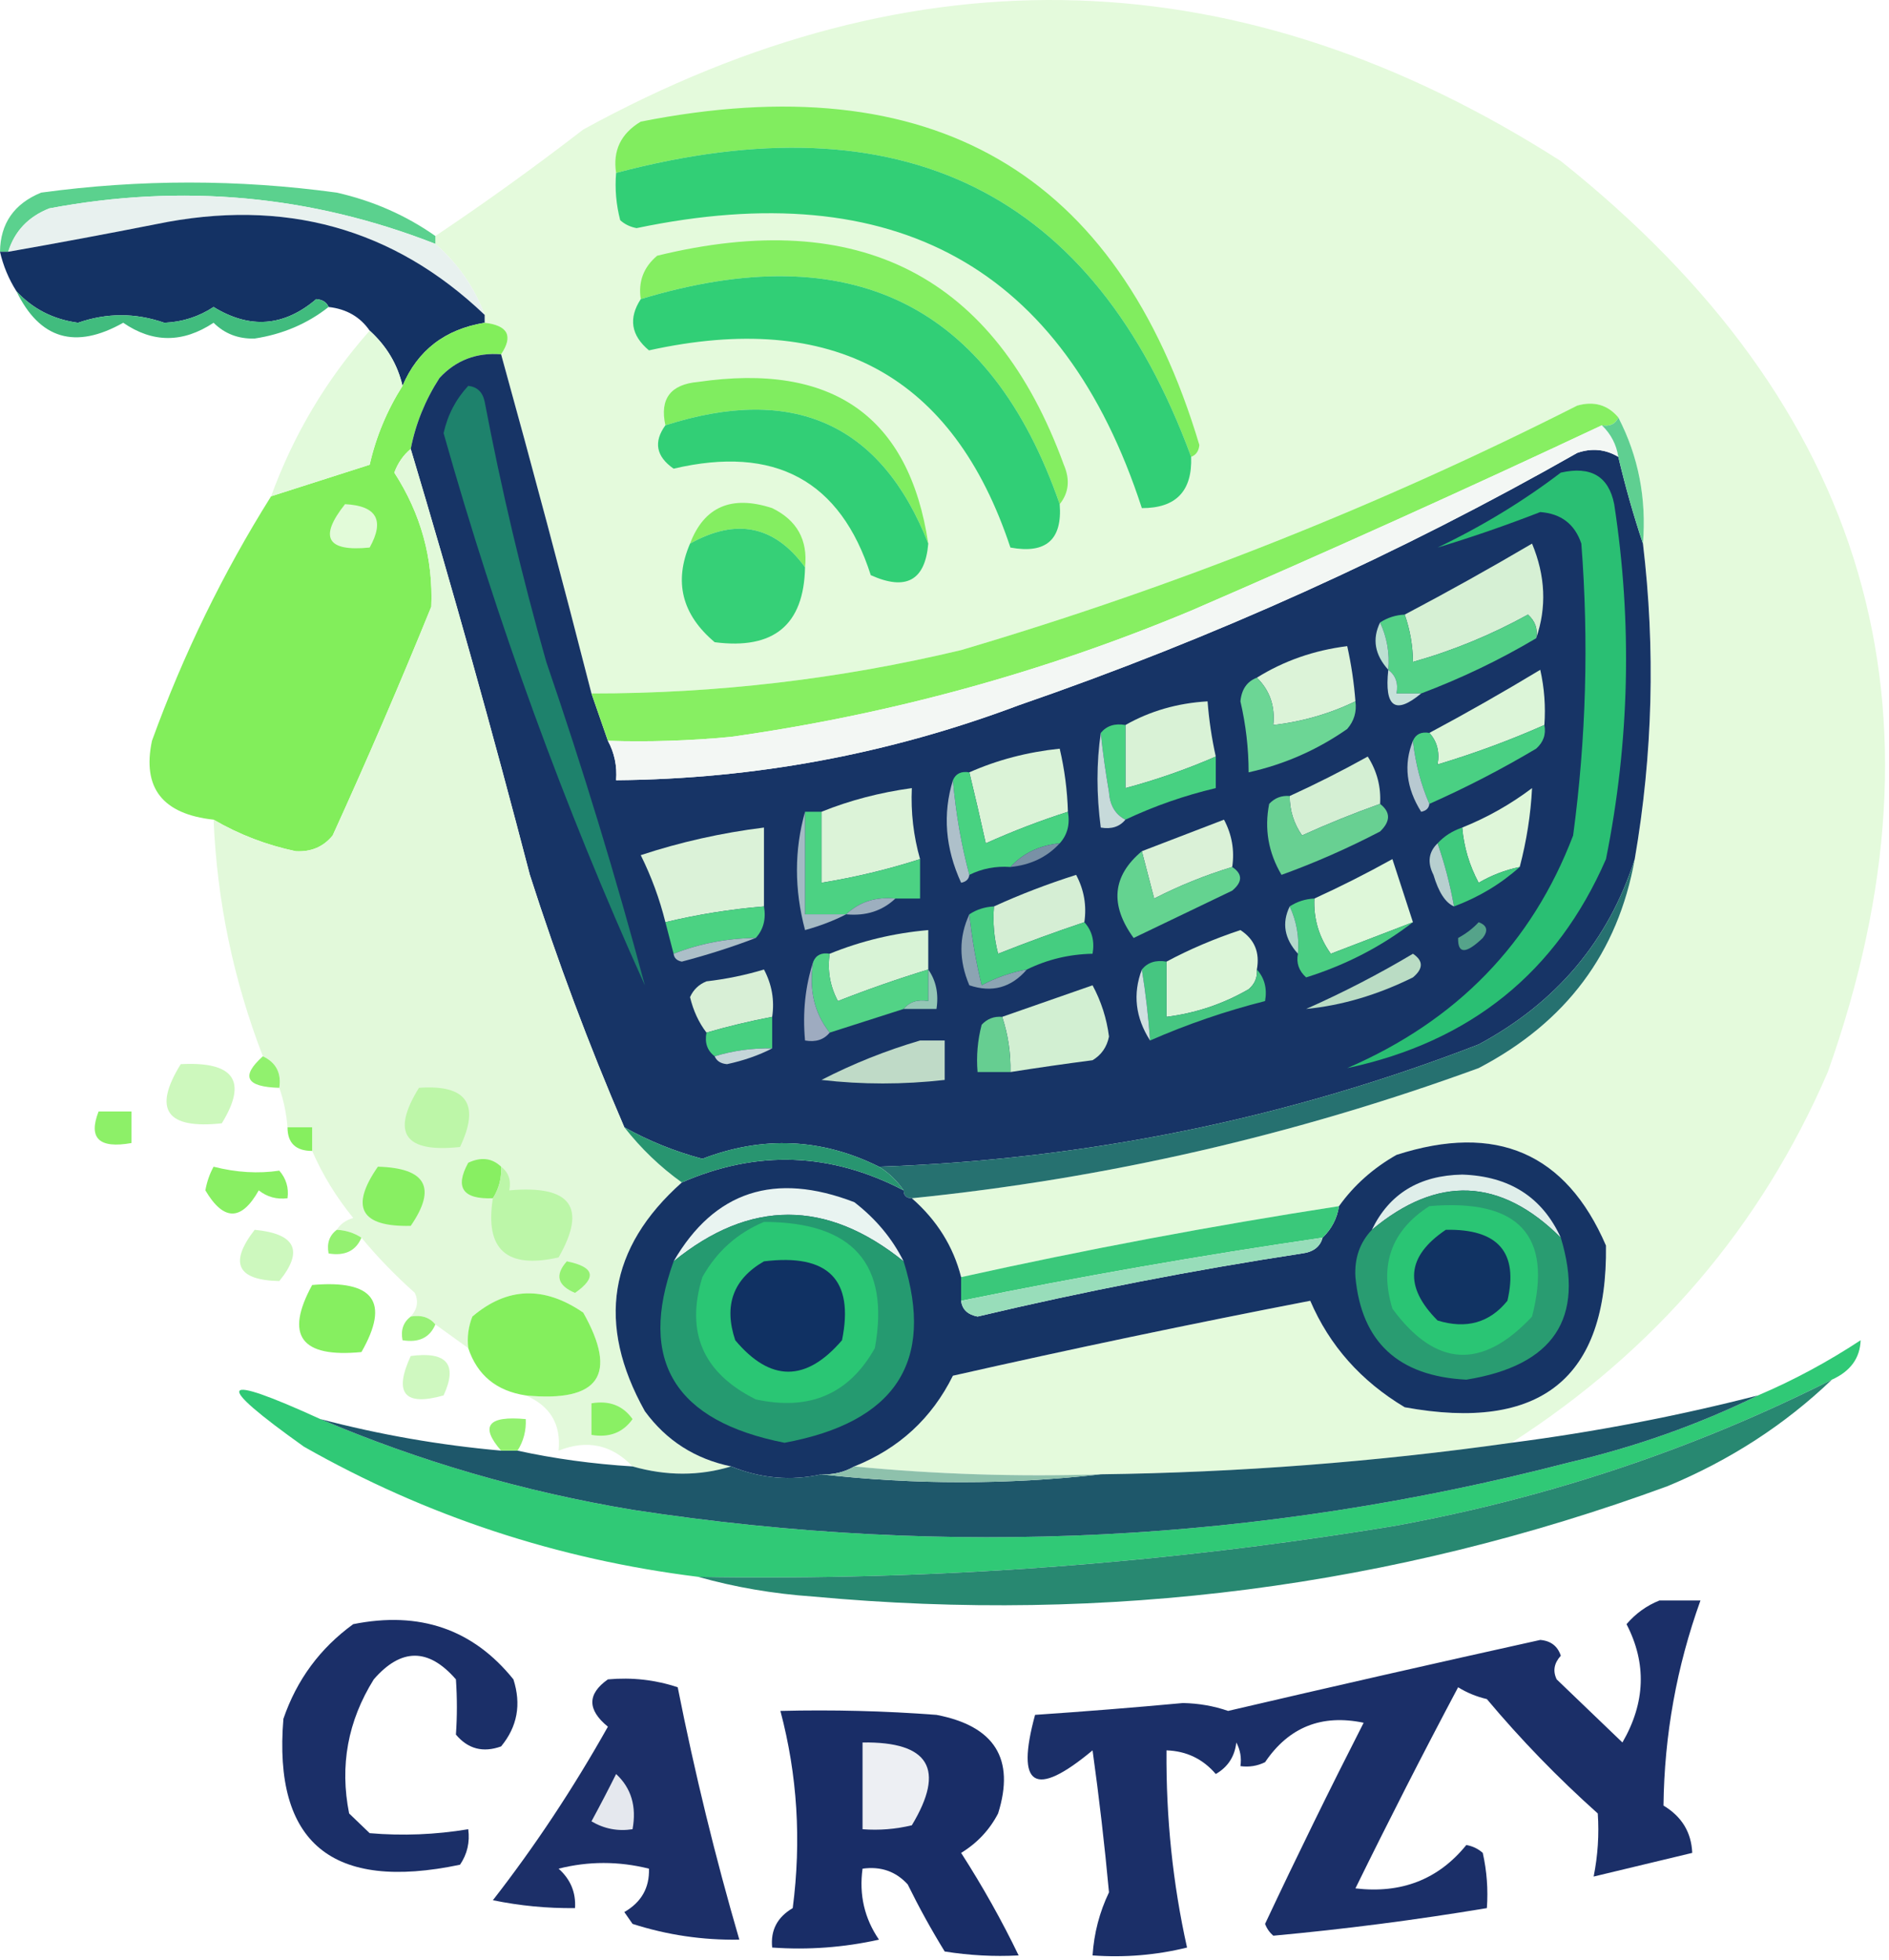 <svg width="239" height="248" viewBox="0 0 239 248" fill="none" xmlns="http://www.w3.org/2000/svg">
<path fill-rule="evenodd" clip-rule="evenodd" d="M191.24 182.543C174.032 184.975 156.71 186.306 139.272 186.535C128.691 186.861 118.297 186.529 108.092 185.537C113.734 183.281 117.891 179.456 120.564 174.061C135.593 170.661 150.664 167.5 165.776 164.58C168.209 170.251 172.193 174.741 177.728 178.052C194.918 181.195 203.406 174.376 203.192 157.595C198.139 145.882 189.304 142.057 176.689 146.119C173.718 147.809 171.294 149.972 169.413 152.605C153.373 155.087 137.437 158.081 121.604 161.587C120.619 157.712 118.541 154.385 115.367 151.607C139.902 149.128 163.807 143.64 187.082 135.141C198.14 129.364 204.723 120.549 206.83 108.696C209.114 95.444 209.46 82.139 207.869 68.779C208.333 63.046 207.293 57.723 204.751 52.813C203.401 51.217 201.67 50.718 199.554 51.316C174.567 63.969 148.583 74.281 121.604 82.251C106.25 85.921 90.66 87.751 74.833 87.74C71.139 73.305 67.328 59.002 63.4 44.829C64.961 42.505 64.269 41.174 61.321 40.837C61.321 40.505 61.321 40.172 61.321 39.84C60.027 36.36 57.949 33.366 55.085 30.858C55.085 30.526 55.085 30.193 55.085 29.86C61.429 25.61 67.666 21.119 73.794 16.388C115.938 -6.721 157.166 -5.39 197.476 20.38C236.319 51.304 247.579 89.724 231.255 135.64C222.822 155.176 209.483 170.809 191.24 182.543Z" fill="#E4FADC"/>
<path fill-rule="evenodd" clip-rule="evenodd" d="M150.705 57.802C138.391 24.278 114.14 12.303 77.951 21.877C77.516 19.058 78.555 16.896 81.069 15.39C117.868 8.103 141.426 21.741 151.745 56.305C151.672 57.069 151.326 57.568 150.705 57.802Z" fill="#81ED5F"/>
<path fill-rule="evenodd" clip-rule="evenodd" d="M150.705 57.802C150.864 62.136 148.786 64.299 144.469 64.289C134.561 33.828 113.254 22.02 80.549 28.862C79.747 28.718 79.054 28.385 78.471 27.864C77.956 25.895 77.783 23.9 77.951 21.877C114.14 12.303 138.391 24.278 150.705 57.802Z" fill="#32CF76"/>
<path fill-rule="evenodd" clip-rule="evenodd" d="M55.085 29.86C55.085 30.193 55.085 30.526 55.085 30.858C39.35 24.693 23.066 23.196 6.236 26.367C3.58 27.42 1.847 29.25 1.039 31.856C0.693 31.856 0.346 31.856 0 31.856C0.046 28.274 1.778 25.779 5.197 24.372C17.694 22.669 30.166 22.669 42.613 24.372C47.202 25.413 51.359 27.242 55.085 29.86Z" fill="#5BD18E"/>
<path fill-rule="evenodd" clip-rule="evenodd" d="M55.085 30.858C57.949 33.366 60.027 36.36 61.321 39.84C49.785 28.841 35.927 25.015 19.748 28.363C13.503 29.596 7.267 30.76 1.039 31.856C1.847 29.25 3.58 27.42 6.236 26.367C23.066 23.196 39.35 24.693 55.085 30.858Z" fill="#E8F1EF"/>
<path fill-rule="evenodd" clip-rule="evenodd" d="M61.321 39.84C61.321 40.172 61.321 40.505 61.321 40.837C56.312 41.657 52.848 44.318 50.928 48.821C50.3 46.108 48.915 43.78 46.771 41.835C45.566 40.089 43.833 39.091 41.574 38.842C41.33 38.246 40.81 37.913 40.015 37.844C35.938 41.325 31.609 41.659 27.023 38.842C25.141 40.078 23.062 40.744 20.787 40.837C17.143 39.571 13.505 39.571 9.874 40.837C6.732 40.411 4.133 39.08 2.079 36.846C1.101 35.299 0.408 33.636 0 31.856C0.346 31.856 0.693 31.856 1.039 31.856C7.267 30.76 13.503 29.596 19.748 28.363C35.927 25.015 49.785 28.841 61.321 39.84Z" fill="#143264"/>
<path fill-rule="evenodd" clip-rule="evenodd" d="M134.076 63.79C125.28 38.464 107.611 29.815 81.069 37.844C80.734 35.626 81.428 33.796 83.148 32.355C108.737 26.095 125.887 34.91 134.595 58.8C135.406 60.683 135.232 62.347 134.076 63.79Z" fill="#84EE61"/>
<path fill-rule="evenodd" clip-rule="evenodd" d="M134.076 63.79C134.425 68.28 132.346 70.11 127.84 69.278C120.619 47.515 105.376 39.199 82.108 44.33C79.838 42.436 79.492 40.275 81.069 37.844C107.611 29.815 125.28 38.464 134.076 63.79Z" fill="#31CF76"/>
<path fill-rule="evenodd" clip-rule="evenodd" d="M2.079 36.846C4.133 39.08 6.732 40.411 9.874 40.837C13.505 39.571 17.143 39.571 20.787 40.837C23.062 40.744 25.141 40.078 27.023 38.842C31.609 41.659 35.938 41.325 40.015 37.844C40.81 37.913 41.33 38.246 41.574 38.842C38.888 40.959 35.77 42.29 32.22 42.833C30.161 42.896 28.428 42.23 27.023 40.837C23.139 43.409 19.329 43.409 15.59 40.837C9.527 44.25 5.022 42.919 2.079 36.846Z" fill="#41BC7E"/>
<path fill-rule="evenodd" clip-rule="evenodd" d="M61.321 40.837C64.269 41.174 64.961 42.505 63.4 44.829C60.277 44.583 57.678 45.581 55.605 47.823C53.795 50.626 52.583 53.62 51.967 56.804C51.041 57.564 50.348 58.562 49.889 59.798C53.259 65.013 54.818 70.668 54.566 76.763C50.611 86.491 46.454 96.137 42.093 105.703C40.923 107.144 39.364 107.808 37.416 107.699C33.712 106.917 30.248 105.587 27.023 103.707C20.564 103.009 17.965 99.682 19.228 93.728C23.188 82.804 28.211 72.493 34.298 62.792C38.456 61.462 42.613 60.13 46.771 58.8C47.577 55.255 48.963 51.928 50.928 48.821C52.848 44.318 56.312 41.657 61.321 40.837Z" fill="#82EE5B"/>
<path fill-rule="evenodd" clip-rule="evenodd" d="M46.771 41.835C48.915 43.78 50.3 46.108 50.928 48.821C48.963 51.928 47.577 55.255 46.771 58.8C42.613 60.13 38.456 61.462 34.298 62.792C37.145 54.985 41.303 48 46.771 41.835Z" fill="#E2FADB"/>
<path fill-rule="evenodd" clip-rule="evenodd" d="M63.4 44.829C67.328 59.002 71.139 73.305 74.833 87.74C75.526 89.736 76.218 91.732 76.912 93.728C77.744 95.266 78.09 96.929 77.951 98.717C95.512 98.562 112.488 95.402 128.879 89.237C153.505 80.74 177.064 70.096 199.554 57.303C201.389 56.665 203.122 56.831 204.751 57.802C205.653 61.608 206.693 65.268 207.869 68.779C209.46 82.139 209.114 95.444 206.83 108.696C203.522 119.028 196.939 126.845 187.082 132.148C162.772 141.557 137.482 146.713 111.21 147.616C103.973 144.012 96.524 143.68 88.864 146.618C85.352 145.677 82.061 144.346 78.99 142.626C74.509 132.217 70.525 121.573 67.038 110.692C62.308 92.515 57.284 74.552 51.967 56.804C52.583 53.62 53.795 50.626 55.605 47.823C57.678 45.581 60.277 44.583 63.4 44.829Z" fill="#173466"/>
<path fill-rule="evenodd" clip-rule="evenodd" d="M117.446 68.779C111.485 53.612 100.399 48.622 84.187 53.81C83.449 50.457 84.836 48.628 88.344 48.322C105.324 45.852 115.024 52.671 117.446 68.779Z" fill="#80ED60"/>
<path fill-rule="evenodd" clip-rule="evenodd" d="M59.243 48.821C60.371 48.941 61.065 49.606 61.321 50.817C63.427 61.898 66.025 72.875 69.117 83.748C73.778 97.342 77.935 110.981 81.589 124.663C71.344 101.973 62.856 78.689 56.125 54.808C56.628 52.512 57.667 50.516 59.243 48.821Z" fill="#1E826C"/>
<path fill-rule="evenodd" clip-rule="evenodd" d="M117.446 68.779C117.055 73.451 114.631 74.782 110.171 72.771C106.341 60.784 98.026 56.293 85.226 59.299C83.007 57.746 82.661 55.917 84.187 53.81C100.399 48.622 111.485 53.612 117.446 68.779Z" fill="#32CF76"/>
<path fill-rule="evenodd" clip-rule="evenodd" d="M204.751 52.812C204.396 53.649 203.704 53.982 202.673 53.81C185.541 61.867 168.219 69.683 150.705 77.262C132.028 85.07 112.627 90.393 92.502 93.228C87.317 93.727 82.12 93.893 76.912 93.728C76.218 91.732 75.526 89.736 74.833 87.74C90.66 87.751 106.25 85.921 121.604 82.251C148.583 74.281 174.567 63.969 199.554 51.316C201.67 50.718 203.401 51.217 204.751 52.812Z" fill="#87EF62"/>
<path fill-rule="evenodd" clip-rule="evenodd" d="M202.673 53.81C203.816 54.913 204.509 56.243 204.751 57.802C203.122 56.831 201.389 56.665 199.554 57.303C177.064 70.096 153.505 80.74 128.879 89.237C112.488 95.402 95.512 98.562 77.951 98.717C78.09 96.929 77.744 95.266 76.912 93.728C82.12 93.893 87.317 93.727 92.502 93.229C112.627 90.394 132.028 85.07 150.705 77.262C168.219 69.683 185.541 61.867 202.673 53.81Z" fill="#F3F7F4"/>
<path fill-rule="evenodd" clip-rule="evenodd" d="M204.751 52.813C207.293 57.723 208.333 63.046 207.869 68.779C206.693 65.268 205.653 61.608 204.751 57.802C204.509 56.243 203.816 54.913 202.673 53.81C203.704 53.982 204.396 53.649 204.751 52.813Z" fill="#5FCF91"/>
<path fill-rule="evenodd" clip-rule="evenodd" d="M197.476 59.798C201.282 58.937 203.533 60.267 204.232 63.79C206.534 78.82 206.187 93.789 203.192 108.696C196.966 123 186.053 131.814 170.453 135.142C184.321 129.147 193.847 119.334 199.035 105.703C200.681 93.452 201.027 81.145 200.074 68.779C199.247 66.317 197.514 64.987 194.877 64.788C190.502 66.487 186.171 67.984 181.886 69.278C187.501 66.592 192.698 63.432 197.476 59.798Z" fill="#2ABF73"/>
<path fill-rule="evenodd" clip-rule="evenodd" d="M43.653 63.79C47.654 63.99 48.693 65.82 46.771 69.278C41.355 69.823 40.315 67.994 43.653 63.79Z" fill="#E2FBD9"/>
<path fill-rule="evenodd" clip-rule="evenodd" d="M101.856 71.773C98.017 66.5 93.166 65.502 87.305 68.779C89.082 64.106 92.546 62.609 97.698 64.289C100.838 65.825 102.224 68.319 101.856 71.773Z" fill="#84EE61"/>
<path fill-rule="evenodd" clip-rule="evenodd" d="M101.856 71.773C101.712 79.064 97.902 82.224 90.423 81.254C86.271 77.754 85.232 73.595 87.305 68.779C93.166 65.502 98.017 66.5 101.856 71.773Z" fill="#36D077"/>
<path fill-rule="evenodd" clip-rule="evenodd" d="M194.358 80.754C194.585 79.582 194.239 78.584 193.318 77.761C188.676 80.324 183.826 82.32 178.768 83.748C178.75 81.688 178.404 79.692 177.728 77.761C183.118 74.92 188.488 71.926 193.838 68.779C195.534 72.863 195.707 76.855 194.358 80.754Z" fill="#D6F0D4"/>
<path fill-rule="evenodd" clip-rule="evenodd" d="M51.967 56.804C57.284 74.552 62.308 92.515 67.038 110.692C70.525 121.573 74.509 132.217 78.99 142.626C81.097 145.314 83.523 147.643 86.266 149.611C76.983 157.865 75.424 167.512 81.589 178.551C84.303 182.263 87.941 184.591 92.502 185.537C88.483 186.76 84.325 186.76 80.03 185.537C77.394 182.774 74.276 182.108 70.676 183.541C71.001 180.211 69.615 177.882 66.518 176.555C75.807 177.451 78.233 173.958 73.794 166.077C68.832 162.668 64.155 162.834 59.762 166.576C59.253 167.866 59.08 169.198 59.243 170.568C57.857 169.57 56.471 168.572 55.085 167.574C54.349 166.672 53.309 166.34 51.967 166.576C52.802 165.655 52.975 164.657 52.487 163.582C49.993 161.358 47.74 159.029 45.731 156.597C44.805 155.988 43.766 155.656 42.613 155.599C43.048 154.878 43.74 154.38 44.692 154.102C42.542 151.466 40.81 148.638 39.495 145.62C39.495 144.622 39.495 143.624 39.495 142.626C38.456 142.626 37.416 142.626 36.377 142.626C36.243 140.913 35.897 139.25 35.338 137.636C35.619 135.76 34.926 134.43 33.259 133.645C29.534 123.992 27.455 114.012 27.023 103.707C30.248 105.587 33.712 106.917 37.416 107.699C39.364 107.808 40.923 107.144 42.093 105.703C46.454 96.136 50.611 86.491 54.566 76.763C54.818 70.668 53.259 65.013 49.889 59.798C50.348 58.562 51.041 57.564 51.967 56.804Z" fill="#E2F9DA"/>
<path fill-rule="evenodd" clip-rule="evenodd" d="M177.728 77.761C178.404 79.692 178.75 81.688 178.768 83.748C183.826 82.32 188.676 80.324 193.318 77.761C194.239 78.584 194.585 79.582 194.358 80.754C189.762 83.487 184.912 85.815 179.807 87.74C178.768 87.74 177.728 87.74 176.689 87.74C176.935 86.452 176.589 85.454 175.65 84.746C175.831 82.63 175.484 80.634 174.61 78.759C175.536 78.15 176.576 77.818 177.728 77.761Z" fill="#53D187"/>
<path fill-rule="evenodd" clip-rule="evenodd" d="M174.61 78.759C175.484 80.634 175.831 82.63 175.649 84.746C173.934 82.848 173.587 80.852 174.61 78.759Z" fill="#BBE0D1"/>
<path fill-rule="evenodd" clip-rule="evenodd" d="M171.492 88.738C168.209 90.315 164.744 91.313 161.099 91.732C161.349 89.339 160.656 87.343 159.02 85.744C162.45 83.607 166.261 82.276 170.453 81.752C170.965 84.054 171.311 86.382 171.492 88.738Z" fill="#DCF3D8"/>
<path fill-rule="evenodd" clip-rule="evenodd" d="M159.02 85.744C160.656 87.343 161.349 89.339 161.099 91.732C164.744 91.313 168.209 90.315 171.492 88.738C171.669 90.057 171.323 91.222 170.453 92.231C166.665 94.881 162.508 96.71 157.981 97.719C157.975 94.694 157.629 91.7 156.941 88.738C157.087 87.211 157.78 86.213 159.02 85.744Z" fill="#6CD695"/>
<path fill-rule="evenodd" clip-rule="evenodd" d="M195.397 91.732C190.998 93.679 186.494 95.341 181.886 96.721C182.164 95.126 181.817 93.795 180.846 92.73C185.543 90.221 190.22 87.559 194.877 84.746C195.394 87.051 195.567 89.38 195.397 91.732Z" fill="#DCF5D8"/>
<path fill-rule="evenodd" clip-rule="evenodd" d="M175.649 84.746C176.589 85.454 176.935 86.452 176.689 87.74C177.728 87.74 178.768 87.74 179.807 87.74C176.526 90.47 175.139 89.472 175.649 84.746Z" fill="#C7E1DA"/>
<path fill-rule="evenodd" clip-rule="evenodd" d="M153.823 95.723C150.118 97.336 146.308 98.666 142.39 99.715C142.39 97.054 142.39 94.393 142.39 91.732C145.514 89.958 148.978 88.96 152.784 88.738C152.965 91.094 153.311 93.422 153.823 95.723Z" fill="#D9F2D6"/>
<path fill-rule="evenodd" clip-rule="evenodd" d="M142.39 91.732C142.39 94.393 142.39 97.054 142.39 99.715C146.308 98.666 150.118 97.336 153.823 95.723C153.823 97.054 153.823 98.385 153.823 99.715C149.86 100.651 146.05 101.981 142.39 103.707C141.117 103.056 140.424 101.892 140.312 100.214C139.878 97.721 139.531 95.226 139.272 92.73C140.009 91.828 141.049 91.495 142.39 91.732Z" fill="#47D181"/>
<path fill-rule="evenodd" clip-rule="evenodd" d="M195.397 91.732C195.625 92.904 195.279 93.902 194.358 94.725C189.991 97.32 185.488 99.649 180.846 101.711C179.775 99.255 179.081 96.595 178.768 93.728C179.123 92.891 179.815 92.558 180.846 92.73C181.817 93.795 182.164 95.126 181.886 96.721C186.494 95.341 190.998 93.679 195.397 91.732Z" fill="#4AD083"/>
<path fill-rule="evenodd" clip-rule="evenodd" d="M135.115 102.709C131.598 103.837 128.133 105.167 124.722 106.701C124.028 103.565 123.335 100.571 122.643 97.719C126.184 96.148 129.994 95.151 134.076 94.725C134.691 97.347 135.037 100.008 135.115 102.709Z" fill="#DBF3D7"/>
<path fill-rule="evenodd" clip-rule="evenodd" d="M174.61 101.711C171.266 102.9 167.974 104.231 164.736 105.703C163.688 104.181 163.168 102.517 163.177 100.713C166.454 99.221 169.745 97.558 173.051 95.723C174.224 97.565 174.743 99.56 174.61 101.711Z" fill="#D4EFD3"/>
<path fill-rule="evenodd" clip-rule="evenodd" d="M122.643 97.719C123.335 100.571 124.028 103.565 124.722 106.701C128.133 105.167 131.598 103.837 135.115 102.709C135.394 104.305 135.046 105.635 134.076 106.701C131.512 106.955 129.433 107.953 127.84 109.694C125.977 109.561 124.246 109.893 122.643 110.692C121.622 106.884 120.929 102.892 120.564 98.717C120.92 97.881 121.612 97.548 122.643 97.719Z" fill="#48D281"/>
<path fill-rule="evenodd" clip-rule="evenodd" d="M139.272 92.73C139.531 95.226 139.878 97.721 140.312 100.214C140.424 101.892 141.117 103.056 142.39 103.707C141.654 104.609 140.614 104.941 139.272 104.705C138.719 100.52 138.719 96.529 139.272 92.73Z" fill="#C7DADA"/>
<path fill-rule="evenodd" clip-rule="evenodd" d="M178.768 93.728C179.081 96.595 179.775 99.255 180.846 101.711C180.784 102.253 180.438 102.585 179.807 102.709C177.915 99.695 177.569 96.701 178.768 93.728Z" fill="#B8C9D1"/>
<path fill-rule="evenodd" clip-rule="evenodd" d="M116.407 108.696C112.337 110.006 108.179 111.004 103.935 111.69C103.935 108.696 103.935 105.703 103.935 102.709C107.507 101.267 111.317 100.269 115.367 99.715C115.23 102.779 115.576 105.773 116.407 108.696Z" fill="#DCF3D8"/>
<path fill-rule="evenodd" clip-rule="evenodd" d="M163.177 100.713C163.168 102.517 163.688 104.181 164.736 105.703C167.974 104.231 171.266 102.9 174.61 101.711C175.952 102.751 175.952 103.914 174.61 105.204C170.535 107.328 166.377 109.158 162.138 110.692C160.473 107.86 159.953 104.866 160.579 101.711C161.276 100.96 162.142 100.627 163.177 100.713Z" fill="#68D092"/>
<path fill-rule="evenodd" clip-rule="evenodd" d="M192.279 109.694C190.452 110.071 188.719 110.736 187.082 111.69C185.903 109.488 185.21 107.16 185.004 104.705C188.177 103.43 191.121 101.767 193.838 99.715C193.671 103.04 193.151 106.366 192.279 109.694Z" fill="#DEF6D9"/>
<path fill-rule="evenodd" clip-rule="evenodd" d="M101.856 102.709C102.549 102.709 103.241 102.709 103.935 102.709C103.935 105.703 103.935 108.696 103.935 111.69C108.179 111.004 112.337 110.006 116.407 108.696C116.407 110.36 116.407 112.023 116.407 113.686C115.367 113.686 114.328 113.686 113.289 113.686C110.796 113.446 108.718 114.111 107.053 115.682C105.32 115.682 103.589 115.682 101.856 115.682C101.856 111.358 101.856 107.033 101.856 102.709Z" fill="#4CD283"/>
<path fill-rule="evenodd" clip-rule="evenodd" d="M96.659 114.684C92.443 115.031 88.285 115.696 84.187 116.68C83.457 113.746 82.418 110.919 81.069 108.197C86.092 106.539 91.289 105.374 96.659 104.705C96.659 108.031 96.659 111.358 96.659 114.684Z" fill="#DBF2D8"/>
<path fill-rule="evenodd" clip-rule="evenodd" d="M155.902 109.694C152.491 110.731 149.2 112.061 146.028 113.686C145.503 111.672 144.984 109.676 144.469 107.699C147.907 106.383 151.371 105.053 154.863 103.707C155.867 105.599 156.213 107.595 155.902 109.694Z" fill="#DAF1D7"/>
<path fill-rule="evenodd" clip-rule="evenodd" d="M185.004 104.705C185.21 107.16 185.903 109.488 187.082 111.69C188.719 110.736 190.452 110.071 192.279 109.694C189.866 111.854 187.094 113.517 183.964 114.684C183.483 111.969 182.791 109.307 181.886 106.701C182.707 105.801 183.746 105.136 185.004 104.705Z" fill="#3FCA7D"/>
<path fill-rule="evenodd" clip-rule="evenodd" d="M134.076 106.701C132.482 108.442 130.404 109.44 127.84 109.694C129.433 107.953 131.512 106.955 134.076 106.701Z" fill="#7991A6"/>
<path fill-rule="evenodd" clip-rule="evenodd" d="M144.469 107.699C144.984 109.676 145.503 111.672 146.028 113.686C149.2 112.061 152.491 110.731 155.902 109.694C157.228 110.579 157.228 111.576 155.902 112.688C151.745 114.684 147.587 116.68 143.43 118.676C140.388 114.482 140.734 110.824 144.469 107.699Z" fill="#64D390"/>
<path fill-rule="evenodd" clip-rule="evenodd" d="M120.564 98.717C120.929 102.892 121.622 106.884 122.643 110.692C122.58 111.234 122.234 111.566 121.604 111.69C119.598 107.323 119.251 102.999 120.564 98.717Z" fill="#AEC0CA"/>
<path fill-rule="evenodd" clip-rule="evenodd" d="M178.768 116.68C175.325 117.997 171.861 119.328 168.374 120.672C166.873 118.568 166.181 116.24 166.295 113.686C169.572 112.194 172.863 110.531 176.169 108.696C177.042 111.393 177.908 114.053 178.768 116.68Z" fill="#DEF7D9"/>
<path fill-rule="evenodd" clip-rule="evenodd" d="M137.194 116.68C133.528 117.909 129.89 119.24 126.281 120.672C125.766 118.703 125.593 116.707 125.761 114.684C129.039 113.185 132.503 111.854 136.154 110.692C137.158 112.584 137.504 114.58 137.194 116.68Z" fill="#D5EED4"/>
<path fill-rule="evenodd" clip-rule="evenodd" d="M181.886 106.701C182.791 109.307 183.483 111.969 183.964 114.684C182.882 114.225 182.016 112.895 181.366 110.692C180.571 109.13 180.744 107.799 181.886 106.701Z" fill="#B7CFCF"/>
<path fill-rule="evenodd" clip-rule="evenodd" d="M96.659 114.684C96.938 116.28 96.591 117.61 95.62 118.676C91.995 118.716 88.531 119.381 85.226 120.672C84.88 119.341 84.533 118.01 84.187 116.68C88.285 115.696 92.443 115.031 96.659 114.684Z" fill="#4BD282"/>
<path fill-rule="evenodd" clip-rule="evenodd" d="M113.289 113.686C111.624 115.257 109.545 115.922 107.053 115.682C108.718 114.111 110.796 113.446 113.289 113.686Z" fill="#9DAFBF"/>
<path fill-rule="evenodd" clip-rule="evenodd" d="M166.295 113.686C166.181 116.24 166.873 118.568 168.374 120.672C171.861 119.328 175.325 117.997 178.768 116.68C174.792 119.755 170.289 122.084 165.256 123.665C164.335 122.842 163.989 121.844 164.217 120.672C164.399 118.555 164.051 116.559 163.177 114.684C164.103 114.075 165.143 113.743 166.295 113.686Z" fill="#4ACD82"/>
<path fill-rule="evenodd" clip-rule="evenodd" d="M125.761 114.684C125.593 116.707 125.766 118.703 126.281 120.672C129.89 119.24 133.528 117.909 137.194 116.68C138.164 117.746 138.512 119.076 138.233 120.672C135.28 120.731 132.509 121.396 129.918 122.667C127.901 123.036 125.995 123.701 124.202 124.663C123.478 121.691 122.959 118.698 122.643 115.682C123.569 115.073 124.608 114.741 125.761 114.684Z" fill="#45CD80"/>
<path fill-rule="evenodd" clip-rule="evenodd" d="M101.856 102.709C101.856 107.033 101.856 111.358 101.856 115.682C103.589 115.682 105.32 115.682 107.053 115.682C105.497 116.486 103.764 117.151 101.856 117.678C100.49 112.536 100.49 107.547 101.856 102.709Z" fill="#A4BAC4"/>
<path fill-rule="evenodd" clip-rule="evenodd" d="M163.177 114.684C164.051 116.559 164.399 118.555 164.217 120.672C162.501 118.773 162.155 116.778 163.177 114.684Z" fill="#B4D9CC"/>
<path fill-rule="evenodd" clip-rule="evenodd" d="M117.446 122.667C113.602 123.842 109.791 125.172 106.013 126.659C105.009 124.767 104.663 122.771 104.974 120.672C108.946 119.053 113.104 118.055 117.446 117.678C117.446 119.341 117.446 121.004 117.446 122.667Z" fill="#D8F3D6"/>
<path fill-rule="evenodd" clip-rule="evenodd" d="M159.02 122.667C159.109 123.661 158.762 124.493 157.981 125.162C154.753 127.026 151.289 128.191 147.587 128.655C147.587 126.327 147.587 123.998 147.587 121.669C150.489 120.115 153.607 118.784 156.941 117.678C158.726 118.843 159.419 120.507 159.02 122.667Z" fill="#DCF5D8"/>
<path fill-rule="evenodd" clip-rule="evenodd" d="M187.082 116.68C188.148 117.076 188.321 117.741 187.602 118.676C185.467 120.718 184.428 120.718 184.484 118.676C185.518 118.111 186.384 117.445 187.082 116.68Z" fill="#55A38A"/>
<path fill-rule="evenodd" clip-rule="evenodd" d="M95.62 118.676C92.67 119.808 89.552 120.806 86.266 121.669C85.635 121.546 85.289 121.213 85.226 120.672C88.531 119.381 91.995 118.716 95.62 118.676Z" fill="#ACBFC8"/>
<path fill-rule="evenodd" clip-rule="evenodd" d="M104.974 120.672C104.663 122.771 105.009 124.767 106.013 126.659C109.791 125.172 113.602 123.842 117.446 122.667C117.446 123.998 117.446 125.329 117.446 126.659C116.104 126.423 115.065 126.755 114.328 127.657C111.288 128.63 108.17 129.628 104.974 130.651C103.012 128.168 102.318 125.174 102.895 121.669C103.251 120.833 103.943 120.5 104.974 120.672Z" fill="#52D386"/>
<path fill-rule="evenodd" clip-rule="evenodd" d="M178.768 120.672C180.094 121.556 180.094 122.554 178.768 123.665C174.274 125.887 169.77 127.217 165.256 127.657C169.98 125.558 174.484 123.229 178.768 120.672Z" fill="#BADCC4"/>
<path fill-rule="evenodd" clip-rule="evenodd" d="M97.698 128.655C94.874 129.197 92.102 129.861 89.384 130.651C88.413 129.381 87.72 127.885 87.305 126.16C87.726 125.217 88.419 124.551 89.384 124.164C91.869 123.878 94.294 123.379 96.659 122.667C97.663 124.559 98.009 126.555 97.698 128.655Z" fill="#D8EFD6"/>
<path fill-rule="evenodd" clip-rule="evenodd" d="M122.643 115.682C122.959 118.698 123.478 121.691 124.202 124.663C125.995 123.701 127.901 123.036 129.918 122.667C127.941 124.965 125.516 125.63 122.643 124.663C121.309 121.535 121.309 118.541 122.643 115.682Z" fill="#8CA4B3"/>
<path fill-rule="evenodd" clip-rule="evenodd" d="M127.84 135.64C127.894 133.242 127.548 130.914 126.8 128.655C130.581 127.333 134.393 126.002 138.233 124.663C139.326 126.701 140.02 128.863 140.312 131.15C140.047 132.473 139.353 133.471 138.233 134.144C134.747 134.598 131.283 135.097 127.84 135.64Z" fill="#D2EFD2"/>
<path fill-rule="evenodd" clip-rule="evenodd" d="M117.446 122.667C118.435 124.083 118.781 125.746 118.485 127.657C117.1 127.657 115.714 127.657 114.328 127.657C115.065 126.755 116.104 126.423 117.446 126.659C117.446 125.329 117.446 123.998 117.446 122.667Z" fill="#94C7B6"/>
<path fill-rule="evenodd" clip-rule="evenodd" d="M102.895 121.669C102.318 125.174 103.012 128.168 104.974 130.651C104.237 131.553 103.198 131.885 101.856 131.649C101.531 128.114 101.878 124.788 102.895 121.669Z" fill="#9EABC0"/>
<path fill-rule="evenodd" clip-rule="evenodd" d="M147.587 121.669C147.587 123.998 147.587 126.327 147.587 128.655C151.289 128.191 154.753 127.026 157.981 125.162C158.762 124.493 159.109 123.661 159.02 122.667C159.991 123.733 160.338 125.063 160.059 126.659C155.058 127.926 150.208 129.59 145.508 131.649C145.296 128.637 144.95 125.643 144.469 122.667C145.206 121.765 146.245 121.433 147.587 121.669Z" fill="#46C681"/>
<path fill-rule="evenodd" clip-rule="evenodd" d="M97.699 128.655C97.699 129.985 97.699 131.316 97.699 132.647C95.201 132.595 92.776 132.927 90.423 133.645C89.484 132.937 89.138 131.939 89.384 130.651C92.102 129.861 94.874 129.197 97.699 128.655Z" fill="#47D080"/>
<path fill-rule="evenodd" clip-rule="evenodd" d="M126.8 128.655C127.548 130.914 127.894 133.242 127.84 135.64C126.454 135.64 125.068 135.64 123.682 135.64C123.514 133.618 123.687 131.622 124.202 129.653C124.899 128.902 125.765 128.569 126.8 128.655Z" fill="#66CE91"/>
<path fill-rule="evenodd" clip-rule="evenodd" d="M144.469 122.667C144.95 125.643 145.296 128.637 145.508 131.649C143.651 128.746 143.304 125.752 144.469 122.667Z" fill="#D0E0E0"/>
<path fill-rule="evenodd" clip-rule="evenodd" d="M206.83 108.696C204.723 120.549 198.14 129.363 187.082 135.141C163.807 143.64 139.902 149.128 115.367 151.607C114.674 151.607 114.328 151.275 114.328 150.609C113.49 149.384 112.451 148.386 111.21 147.616C137.482 146.713 162.772 141.557 187.082 132.148C196.939 126.845 203.522 119.028 206.83 108.696Z" fill="#267170"/>
<path fill-rule="evenodd" clip-rule="evenodd" d="M116.407 131.649C117.446 131.649 118.485 131.649 119.525 131.649C119.525 133.312 119.525 134.975 119.525 136.638C114.275 137.233 109.078 137.233 103.935 136.638C107.918 134.587 112.076 132.924 116.407 131.649Z" fill="#BFDAC7"/>
<path fill-rule="evenodd" clip-rule="evenodd" d="M97.698 132.647C95.997 133.525 94.092 134.189 91.982 134.643C91.187 134.573 90.667 134.24 90.423 133.645C92.776 132.927 95.201 132.595 97.698 132.647Z" fill="#C5D6D9"/>
<path fill-rule="evenodd" clip-rule="evenodd" d="M22.866 134.643C29.625 134.281 31.358 136.776 28.062 142.127C21.042 142.881 19.309 140.387 22.866 134.643Z" fill="#CDF8BD"/>
<path fill-rule="evenodd" clip-rule="evenodd" d="M33.259 133.645C34.926 134.43 35.619 135.76 35.338 137.636C31.115 137.521 30.422 136.19 33.259 133.645Z" fill="#91F16E"/>
<path fill-rule="evenodd" clip-rule="evenodd" d="M53.007 137.636C59.048 137.199 60.781 139.694 58.203 145.121C51.183 145.875 49.45 143.38 53.007 137.636Z" fill="#BDF6A8"/>
<path fill-rule="evenodd" clip-rule="evenodd" d="M12.472 140.63C13.858 140.63 15.244 140.63 16.63 140.63C16.63 141.96 16.63 143.292 16.63 144.622C12.534 145.354 11.149 144.024 12.472 140.63Z" fill="#8DF068"/>
<path fill-rule="evenodd" clip-rule="evenodd" d="M36.377 142.626C37.416 142.626 38.456 142.626 39.495 142.626C39.495 143.624 39.495 144.622 39.495 145.62C37.416 145.62 36.377 144.622 36.377 142.626Z" fill="#86EF5F"/>
<path fill-rule="evenodd" clip-rule="evenodd" d="M108.092 185.537C106.836 186.269 105.451 186.602 103.935 186.535C100.067 187.394 96.256 187.062 92.502 185.537C87.941 184.591 84.303 182.263 81.589 178.551C75.424 167.512 76.983 157.865 86.266 149.611C95.757 145.463 105.111 145.795 114.328 150.609C114.328 151.275 114.674 151.607 115.367 151.607C118.541 154.384 120.619 157.712 121.604 161.587C121.604 162.584 121.604 163.582 121.604 164.58C121.728 165.664 122.421 166.33 123.682 166.576C137.244 163.363 150.928 160.701 164.736 158.593C166.167 158.409 167.032 157.744 167.335 156.597C168.478 155.494 169.171 154.164 169.413 152.605C171.294 149.972 173.718 147.809 176.689 146.119C189.304 142.057 198.139 145.882 203.192 157.595C203.406 174.376 194.918 181.195 177.728 178.052C172.193 174.741 168.209 170.251 165.776 164.58C150.664 167.5 135.593 170.661 120.564 174.061C117.891 179.456 113.734 183.281 108.092 185.537Z" fill="#163465"/>
<path fill-rule="evenodd" clip-rule="evenodd" d="M63.4 147.616C63.47 149.072 63.124 150.402 62.361 151.607C58.556 151.757 57.516 150.26 59.243 147.117C60.87 146.353 62.256 146.52 63.4 147.616Z" fill="#88EF62"/>
<path fill-rule="evenodd" clip-rule="evenodd" d="M27.023 147.616C29.904 148.349 32.676 148.515 35.338 148.115C36.208 149.123 36.554 150.288 36.377 151.607C35.003 151.777 33.79 151.445 32.739 150.609C30.543 154.514 28.291 154.514 25.984 150.609C26.176 149.528 26.522 148.53 27.023 147.616Z" fill="#89EF63"/>
<path fill-rule="evenodd" clip-rule="evenodd" d="M47.81 147.616C53.903 147.777 55.288 150.272 51.967 155.1C45.63 155.247 44.245 152.752 47.81 147.616Z" fill="#88EF62"/>
<path fill-rule="evenodd" clip-rule="evenodd" d="M78.99 142.626C82.061 144.346 85.352 145.677 88.864 146.618C96.524 143.68 103.973 144.012 111.21 147.616C112.451 148.386 113.49 149.384 114.328 150.609C105.111 145.795 95.757 145.463 86.266 149.611C83.523 147.643 81.097 145.314 78.99 142.626Z" fill="#289570"/>
<path fill-rule="evenodd" clip-rule="evenodd" d="M197.476 156.597C189.84 148.992 181.872 148.659 173.571 155.599C175.766 151.041 179.576 148.713 185.004 148.613C190.98 148.811 195.137 151.473 197.476 156.597Z" fill="#DFEEEA"/>
<path fill-rule="evenodd" clip-rule="evenodd" d="M63.4 147.616C64.34 148.323 64.686 149.321 64.439 150.609C72.231 149.915 74.31 152.742 70.675 159.092C64.091 160.589 61.32 158.094 62.361 151.607C63.124 150.402 63.47 149.072 63.4 147.616Z" fill="#BCF6A8"/>
<path fill-rule="evenodd" clip-rule="evenodd" d="M114.328 159.591C104.579 151.732 94.878 151.732 85.226 159.591C90.384 150.716 98.005 148.221 108.092 152.106C110.813 154.208 112.892 156.703 114.328 159.591Z" fill="#E9F4F1"/>
<path fill-rule="evenodd" clip-rule="evenodd" d="M169.413 152.605C169.171 154.164 168.478 155.494 167.335 156.597C152.018 158.826 136.774 161.488 121.604 164.58C121.604 163.582 121.604 162.584 121.604 161.587C137.437 158.081 153.373 155.087 169.413 152.605Z" fill="#3AC87A"/>
<path fill-rule="evenodd" clip-rule="evenodd" d="M197.476 156.597C200.563 166.793 196.578 172.78 185.523 174.56C176.934 174.129 172.257 169.805 171.492 161.587C171.348 159.208 172.041 157.213 173.571 155.599C181.872 148.659 189.84 148.992 197.476 156.597Z" fill="#299C71"/>
<path fill-rule="evenodd" clip-rule="evenodd" d="M180.846 152.605C192.153 151.641 196.484 156.298 193.838 166.576C187.521 173.347 181.631 173.015 176.169 165.578C174.484 160.013 176.043 155.688 180.846 152.605Z" fill="#2AC574"/>
<path fill-rule="evenodd" clip-rule="evenodd" d="M42.613 155.599C43.766 155.656 44.805 155.988 45.731 156.597C45.021 158.269 43.635 158.935 41.574 158.593C41.328 157.304 41.674 156.306 42.613 155.599Z" fill="#94F171"/>
<path fill-rule="evenodd" clip-rule="evenodd" d="M114.328 159.591C118.297 172.308 113.274 179.959 99.258 182.543C85.374 179.813 80.697 172.163 85.226 159.591C94.878 151.732 104.579 151.732 114.328 159.591Z" fill="#259A70"/>
<path fill-rule="evenodd" clip-rule="evenodd" d="M96.659 154.601C107.94 154.619 112.617 159.941 110.69 170.568C107.434 176.383 102.411 178.544 95.62 177.054C88.96 173.738 86.707 168.583 88.864 161.587C90.675 158.347 93.273 156.019 96.659 154.601Z" fill="#2AC674"/>
<path fill-rule="evenodd" clip-rule="evenodd" d="M182.925 155.599C189.549 155.467 192.147 158.461 190.72 164.58C188.468 167.362 185.522 168.193 181.886 167.075C177.599 162.779 177.945 158.954 182.925 155.599Z" fill="#113363"/>
<path fill-rule="evenodd" clip-rule="evenodd" d="M32.22 155.599C37.409 156.095 38.449 158.257 35.338 162.085C29.997 161.972 28.957 159.809 32.22 155.599Z" fill="#CDF8BE"/>
<path fill-rule="evenodd" clip-rule="evenodd" d="M96.659 159.591C104.797 158.588 108.088 161.914 106.533 169.57C101.98 174.88 97.475 174.88 93.022 169.57C91.547 165.161 92.76 161.835 96.659 159.591Z" fill="#103163"/>
<path fill-rule="evenodd" clip-rule="evenodd" d="M71.715 159.591C75.208 160.292 75.554 161.623 72.754 163.582C70.528 162.647 70.181 161.317 71.715 159.591Z" fill="#95F173"/>
<path fill-rule="evenodd" clip-rule="evenodd" d="M167.335 156.597C167.032 157.744 166.167 158.409 164.736 158.593C150.928 160.701 137.244 163.363 123.682 166.576C122.421 166.33 121.728 165.664 121.604 164.58C136.774 161.488 152.018 158.826 167.335 156.597Z" fill="#98DDBA"/>
<path fill-rule="evenodd" clip-rule="evenodd" d="M39.495 162.584C47.287 161.89 49.366 164.717 45.731 171.067C38.074 171.812 35.996 168.984 39.495 162.584Z" fill="#86EF60"/>
<path fill-rule="evenodd" clip-rule="evenodd" d="M66.518 176.555C62.811 175.989 60.385 173.993 59.243 170.568C59.08 169.198 59.253 167.866 59.762 166.576C64.155 162.834 68.832 162.668 73.794 166.077C78.233 173.958 75.807 177.451 66.518 176.555Z" fill="#84EF5D"/>
<path fill-rule="evenodd" clip-rule="evenodd" d="M51.967 166.576C53.309 166.34 54.349 166.672 55.085 167.574C54.376 169.247 52.989 169.912 50.928 169.57C50.682 168.282 51.028 167.284 51.967 166.576Z" fill="#97F175"/>
<path fill-rule="evenodd" clip-rule="evenodd" d="M51.967 171.566C56.544 170.96 57.929 172.624 56.125 176.555C51.17 177.952 49.785 176.288 51.967 171.566Z" fill="#CFF8C0"/>
<path fill-rule="evenodd" clip-rule="evenodd" d="M231.774 174.56C214.446 183.3 196.085 189.455 176.689 193.021C147.451 197.859 118.003 200.022 88.344 199.508C70.528 197.298 53.898 191.81 38.456 183.042C26.885 174.796 27.578 173.632 40.535 179.549C53.092 184.898 66.257 188.723 80.03 191.025C119.974 197.157 159.469 195.161 198.515 185.038C206.935 183.068 214.904 180.24 222.42 176.555C226.905 174.648 231.235 172.319 235.412 169.57C235.332 171.837 234.12 173.5 231.774 174.56Z" fill="#30C976"/>
<path fill-rule="evenodd" clip-rule="evenodd" d="M74.833 177.553C77.083 177.17 78.816 177.836 80.03 179.549C78.816 181.263 77.083 181.928 74.833 181.545C74.833 180.215 74.833 178.884 74.833 177.553Z" fill="#8AF064"/>
<path fill-rule="evenodd" clip-rule="evenodd" d="M231.774 174.56C225.813 180.263 218.883 184.753 210.987 188.032C176.188 200.8 140.158 205.456 102.895 202.003C97.814 201.649 92.963 200.818 88.344 199.508C118.003 200.022 147.451 197.859 176.689 193.021C196.085 189.455 214.446 183.3 231.774 174.56Z" fill="#288871"/>
<path fill-rule="evenodd" clip-rule="evenodd" d="M222.42 176.555C214.904 180.24 206.935 183.068 198.515 185.038C159.469 195.161 119.974 197.157 80.03 191.025C66.257 188.723 53.092 184.898 40.535 179.549C48.033 181.521 55.655 182.852 63.4 183.541C64.093 183.541 64.786 183.541 65.479 183.541C70.135 184.56 74.986 185.224 80.03 185.537C84.325 186.76 88.483 186.76 92.502 185.537C96.256 187.062 100.067 187.394 103.935 186.535C115.714 187.865 127.493 187.865 139.272 186.535C156.71 186.306 174.032 184.975 191.24 182.543C201.767 181.18 212.161 179.184 222.42 176.555Z" fill="#1E576A"/>
<path fill-rule="evenodd" clip-rule="evenodd" d="M65.479 183.541C64.786 183.541 64.093 183.541 63.4 183.541C60.692 180.431 61.731 179.101 66.518 179.549C66.588 181.005 66.242 182.335 65.479 183.541Z" fill="#93F170"/>
<path fill-rule="evenodd" clip-rule="evenodd" d="M108.092 185.537C118.297 186.529 128.691 186.861 139.272 186.535C127.493 187.865 115.714 187.865 103.935 186.535C105.451 186.602 106.836 186.269 108.092 185.537Z" fill="#8EC1AC"/>
<path fill-rule="evenodd" clip-rule="evenodd" d="M44.692 205.495C53.097 203.807 59.853 206.135 64.959 212.481C65.976 215.643 65.456 218.471 63.4 220.963C61.112 221.786 59.207 221.287 57.684 219.466C57.845 217.16 57.845 214.832 57.684 212.481C54.22 208.489 50.754 208.489 47.29 212.481C44.004 217.747 42.965 223.401 44.172 229.446C45.038 230.277 45.905 231.109 46.771 231.94C50.938 232.297 55.096 232.13 59.243 231.441C59.465 233.082 59.118 234.579 58.203 235.932C42.005 239.333 34.557 233.179 35.857 217.47C37.55 212.531 40.495 208.539 44.692 205.495Z" fill="#1B2F68"/>
<path fill-rule="evenodd" clip-rule="evenodd" d="M209.948 202.502C211.681 202.502 213.412 202.502 215.145 202.502C212.133 210.868 210.574 219.517 210.468 228.448C212.783 229.837 213.995 231.833 214.105 234.435C209.948 235.433 205.791 236.431 201.633 237.429C202.161 234.758 202.335 232.097 202.153 229.446C197.094 224.923 192.417 220.099 188.122 214.976C186.806 214.667 185.593 214.168 184.484 213.479C180.02 221.884 175.69 230.367 171.492 238.926C177.32 239.615 181.997 237.786 185.523 233.437C186.326 233.582 187.019 233.914 187.602 234.435C188.119 236.74 188.291 239.069 188.122 241.421C179.117 242.922 170.109 244.086 161.099 244.913C160.624 244.5 160.277 244.001 160.059 243.417C164.084 234.858 168.241 226.376 172.531 217.969C167.218 216.858 163.061 218.521 160.059 222.959C159.074 223.441 158.035 223.607 156.941 223.458C157.096 222.408 156.924 221.41 156.422 220.464C156.218 222.246 155.352 223.577 153.823 224.456C152.19 222.545 150.112 221.547 147.587 221.462C147.521 230.024 148.387 238.34 150.186 246.41C146.309 247.368 142.325 247.701 138.233 247.408C138.418 244.592 139.111 241.931 140.312 239.425C139.757 233.425 139.063 227.438 138.233 221.462C130.904 227.571 128.479 226.075 130.958 216.971C137.201 216.548 143.437 216.049 149.666 215.475C151.671 215.514 153.576 215.847 155.382 216.472C168.51 213.407 181.676 210.413 194.877 207.491C196.208 207.604 197.074 208.27 197.476 209.487C196.617 210.436 196.445 211.434 196.956 212.481C199.728 215.142 202.499 217.803 205.271 220.464C208.184 215.441 208.357 210.451 205.791 205.495C206.959 204.139 208.345 203.141 209.948 202.502Z" fill="#1B2F68"/>
<path fill-rule="evenodd" clip-rule="evenodd" d="M76.912 212.481C79.976 212.204 82.92 212.537 85.746 213.479C87.895 224.311 90.494 234.955 93.541 245.412C88.912 245.49 84.408 244.825 80.03 243.417C79.684 242.918 79.336 242.419 78.99 241.92C81.148 240.678 82.187 238.849 82.108 236.431C78.268 235.473 74.458 235.473 70.675 236.431C72.183 237.778 72.876 239.441 72.754 241.421C69.24 241.461 65.776 241.128 62.361 240.423C67.661 233.616 72.512 226.298 76.912 218.468C74.29 216.326 74.29 214.33 76.912 212.481Z" fill="#1C2F68"/>
<path fill-rule="evenodd" clip-rule="evenodd" d="M98.738 216.472C105.329 216.307 111.912 216.472 118.485 216.971C125.852 218.389 128.451 222.547 126.281 229.446C125.199 231.526 123.64 233.19 121.604 234.435C124.34 238.697 126.765 243.021 128.879 247.408C125.742 247.573 122.624 247.406 119.525 246.909C117.834 244.161 116.275 241.333 114.848 238.427C113.347 236.775 111.441 236.11 109.131 236.431C108.677 239.731 109.37 242.725 111.21 245.412C106.759 246.402 102.255 246.736 97.698 246.41C97.474 244.234 98.34 242.571 100.297 241.421C101.407 232.88 100.887 224.565 98.738 216.472Z" fill="#192D67"/>
<path fill-rule="evenodd" clip-rule="evenodd" d="M109.131 220.464C117.569 220.346 119.647 223.839 115.367 230.942C113.317 231.436 111.238 231.603 109.131 231.441C109.131 227.782 109.131 224.124 109.131 220.464Z" fill="#EDEFF3"/>
<path fill-rule="evenodd" clip-rule="evenodd" d="M77.951 224.456C79.868 226.231 80.56 228.559 80.03 231.441C78.171 231.726 76.439 231.393 74.833 230.443C75.934 228.414 76.973 226.418 77.951 224.456Z" fill="#E5E8EE"/>
</svg>
